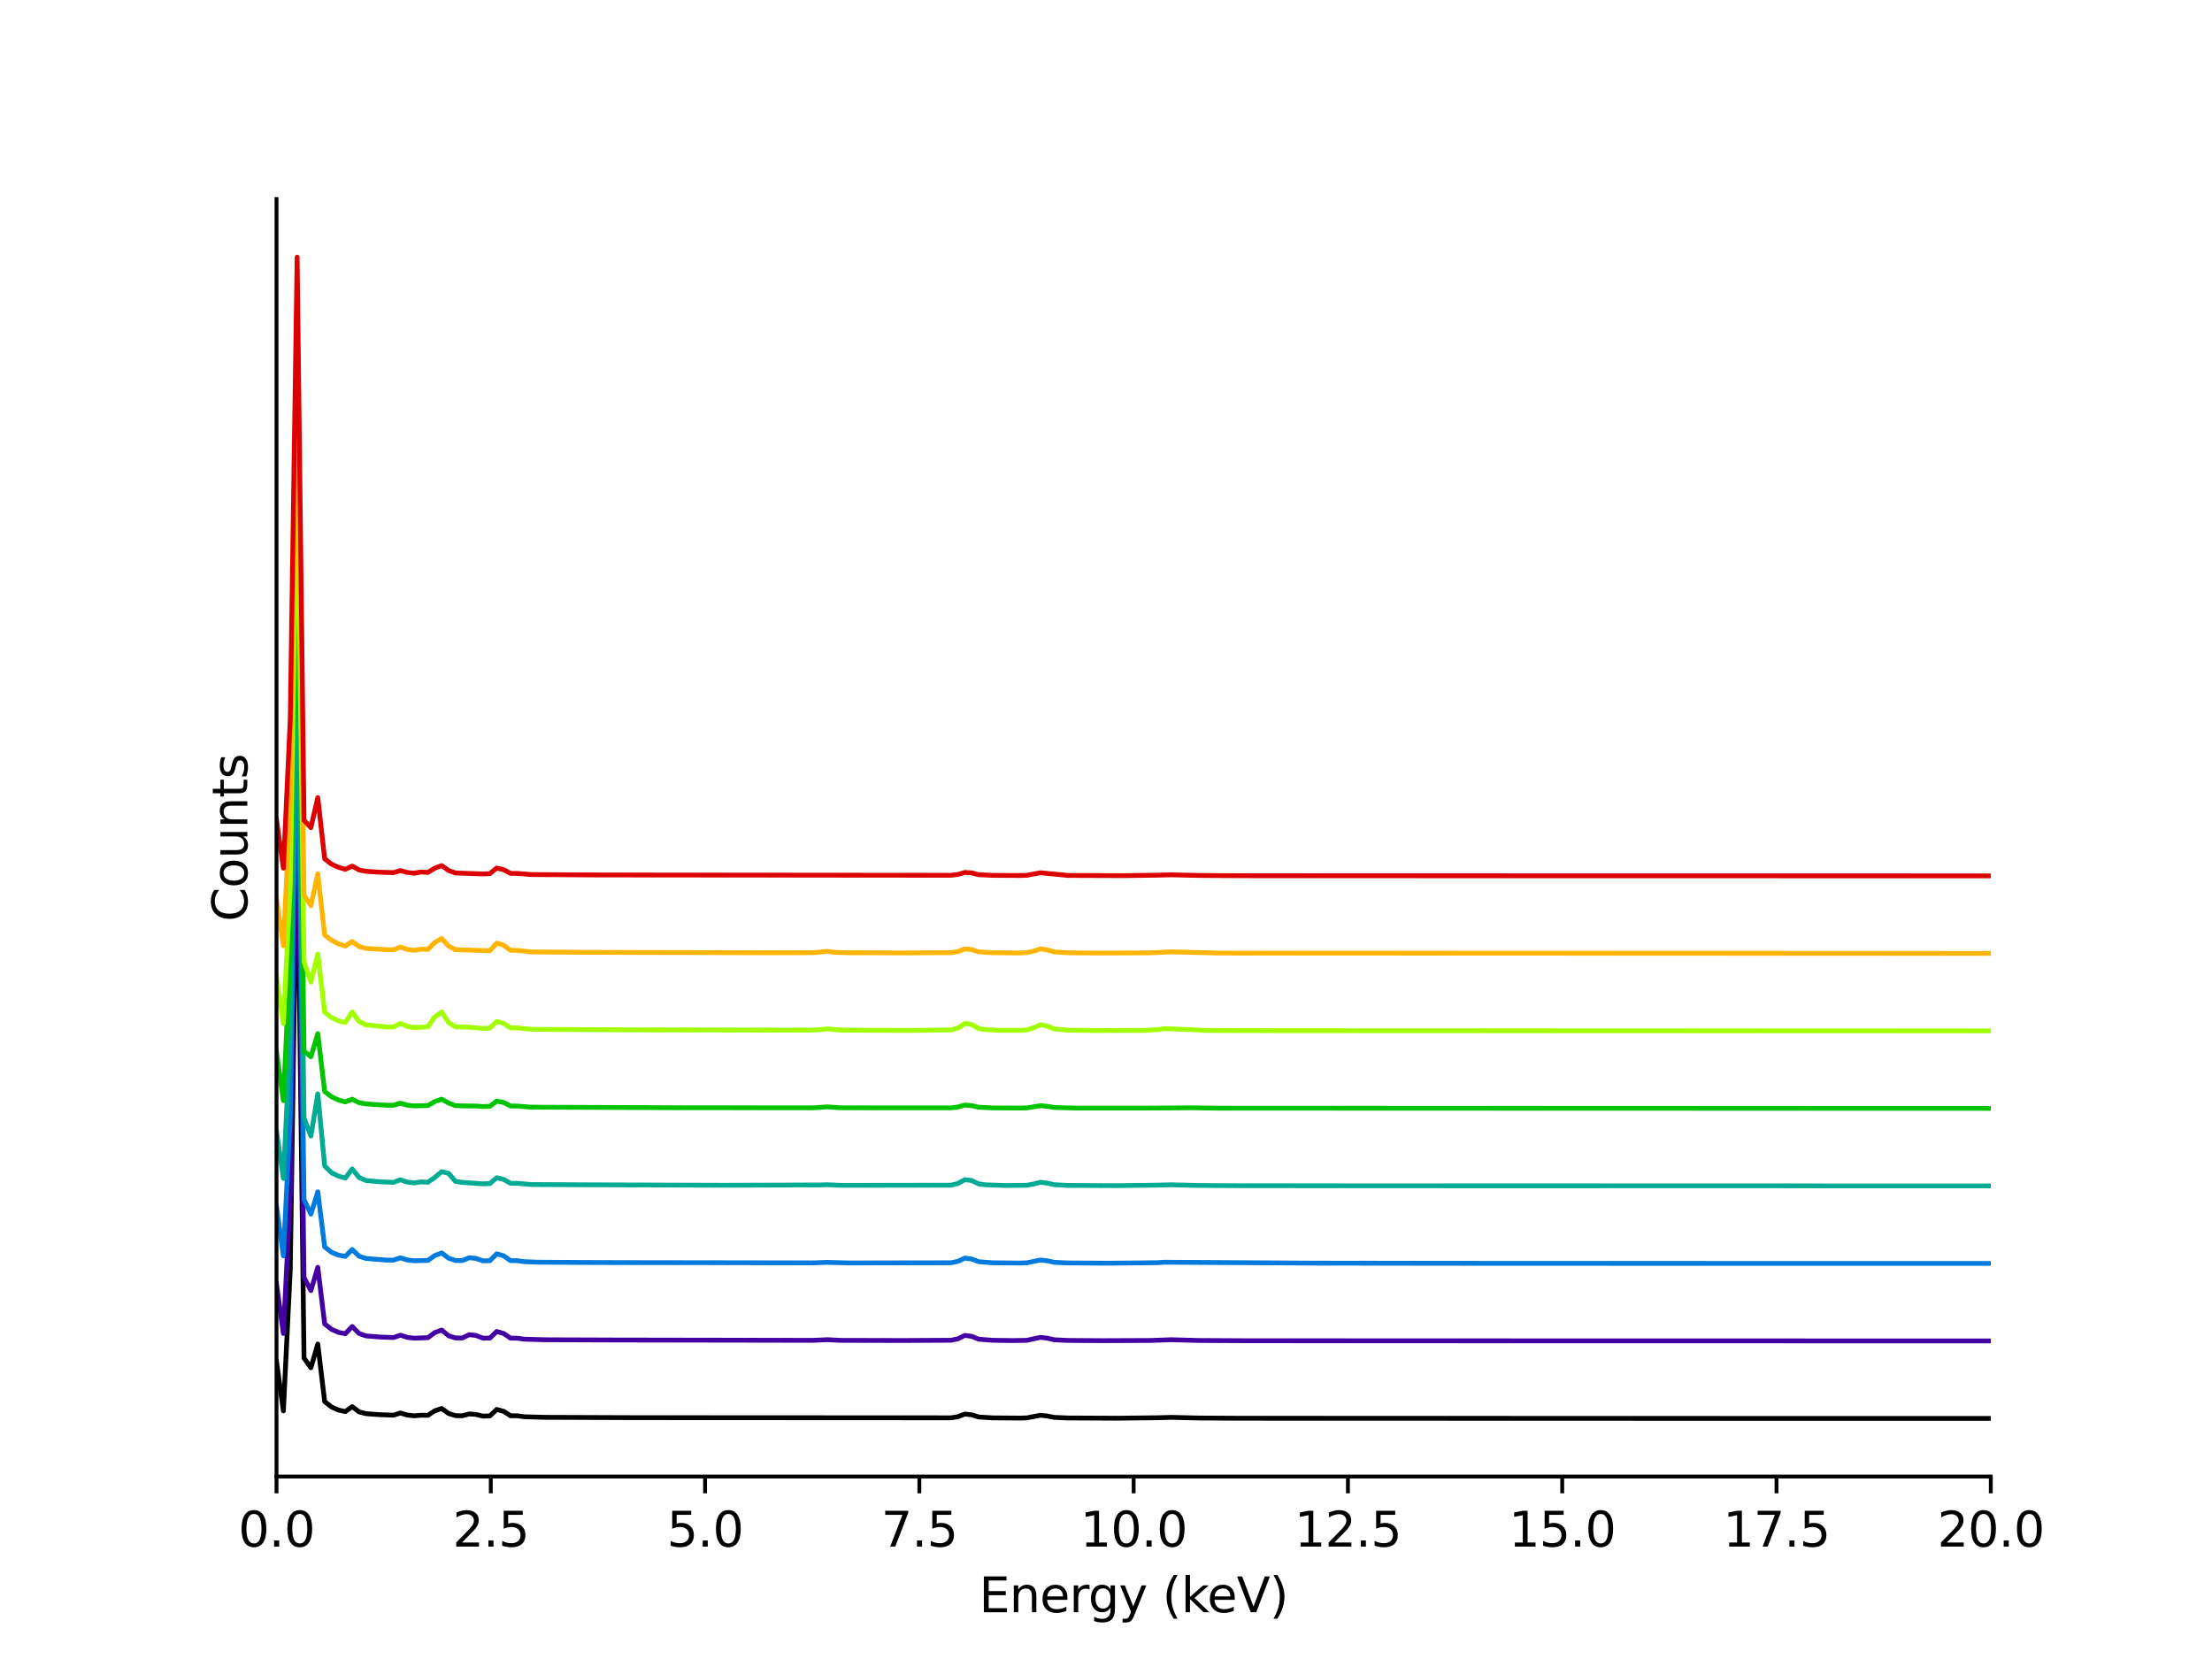 <?xml version="1.0" encoding="utf-8" standalone="no"?>
<!DOCTYPE svg PUBLIC "-//W3C//DTD SVG 1.1//EN"
  "http://www.w3.org/Graphics/SVG/1.1/DTD/svg11.dtd">
<svg xmlns:xlink="http://www.w3.org/1999/xlink" width="460.8pt" height="345.6pt" viewBox="0 0 460.8 345.6" xmlns="http://www.w3.org/2000/svg" version="1.1">
 <defs>
  <style type="text/css">*{stroke-linejoin: round; stroke-linecap: butt}</style>
 </defs>
 <g id="figure_1">
  <g id="patch_1">
   <path d="M 0 345.6 
L 460.8 345.6 
L 460.8 0 
L 0 0 
z
" style="fill: #ffffff"/>
  </g>
  <g id="axes_1">
   <g id="patch_2">
    <path d="M 57.6 307.584 
L 414.72 307.584 
L 414.72 41.472 
L 57.6 41.472 
z
" style="fill: #ffffff"/>
   </g>
   <g id="matplotlib.axis_1">
    <g id="xtick_1">
     <g id="line2d_1">
      <defs>
       <path id="mb892dc8201" d="M 0 0 
L 0 3.5 
" style="stroke: #000000; stroke-width: 0.8"/>
      </defs>
      <g>
       <use xlink:href="#mb892dc8201" x="57.6" y="307.584" style="stroke: #000000; stroke-width: 0.8"/>
      </g>
     </g>
     <g id="text_1">
      <!-- 0.0 -->
      <g transform="translate(49.648 322.182) scale(0.1 -0.1)">
       <defs>
        <path id="DejaVuSans-30" d="M 2034 4250 
Q 1547 4250 1301 3770 
Q 1056 3291 1056 2328 
Q 1056 1369 1301 889 
Q 1547 409 2034 409 
Q 2525 409 2770 889 
Q 3016 1369 3016 2328 
Q 3016 3291 2770 3770 
Q 2525 4250 2034 4250 
z
M 2034 4750 
Q 2819 4750 3233 4129 
Q 3647 3509 3647 2328 
Q 3647 1150 3233 529 
Q 2819 -91 2034 -91 
Q 1250 -91 836 529 
Q 422 1150 422 2328 
Q 422 3509 836 4129 
Q 1250 4750 2034 4750 
z
" transform="scale(0.016)"/>
        <path id="DejaVuSans-2e" d="M 684 794 
L 1344 794 
L 1344 0 
L 684 0 
L 684 794 
z
" transform="scale(0.016)"/>
       </defs>
       <use xlink:href="#DejaVuSans-30"/>
       <use xlink:href="#DejaVuSans-2e" x="63.623"/>
       <use xlink:href="#DejaVuSans-30" x="95.41"/>
      </g>
     </g>
    </g>
    <g id="xtick_2">
     <g id="line2d_2">
      <g>
       <use xlink:href="#mb892dc8201" x="102.24" y="307.584" style="stroke: #000000; stroke-width: 0.8"/>
      </g>
     </g>
     <g id="text_2">
      <!-- 2.5 -->
      <g transform="translate(94.288 322.182) scale(0.1 -0.1)">
       <defs>
        <path id="DejaVuSans-32" d="M 1228 531 
L 3431 531 
L 3431 0 
L 469 0 
L 469 531 
Q 828 903 1448 1529 
Q 2069 2156 2228 2338 
Q 2531 2678 2651 2914 
Q 2772 3150 2772 3378 
Q 2772 3750 2511 3984 
Q 2250 4219 1831 4219 
Q 1534 4219 1204 4116 
Q 875 4013 500 3803 
L 500 4441 
Q 881 4594 1212 4672 
Q 1544 4750 1819 4750 
Q 2544 4750 2975 4387 
Q 3406 4025 3406 3419 
Q 3406 3131 3298 2873 
Q 3191 2616 2906 2266 
Q 2828 2175 2409 1742 
Q 1991 1309 1228 531 
z
" transform="scale(0.016)"/>
        <path id="DejaVuSans-35" d="M 691 4666 
L 3169 4666 
L 3169 4134 
L 1269 4134 
L 1269 2991 
Q 1406 3038 1543 3061 
Q 1681 3084 1819 3084 
Q 2600 3084 3056 2656 
Q 3513 2228 3513 1497 
Q 3513 744 3044 326 
Q 2575 -91 1722 -91 
Q 1428 -91 1123 -41 
Q 819 9 494 109 
L 494 744 
Q 775 591 1075 516 
Q 1375 441 1709 441 
Q 2250 441 2565 725 
Q 2881 1009 2881 1497 
Q 2881 1984 2565 2268 
Q 2250 2553 1709 2553 
Q 1456 2553 1204 2497 
Q 953 2441 691 2322 
L 691 4666 
z
" transform="scale(0.016)"/>
       </defs>
       <use xlink:href="#DejaVuSans-32"/>
       <use xlink:href="#DejaVuSans-2e" x="63.623"/>
       <use xlink:href="#DejaVuSans-35" x="95.41"/>
      </g>
     </g>
    </g>
    <g id="xtick_3">
     <g id="line2d_3">
      <g>
       <use xlink:href="#mb892dc8201" x="146.88" y="307.584" style="stroke: #000000; stroke-width: 0.8"/>
      </g>
     </g>
     <g id="text_3">
      <!-- 5.0 -->
      <g transform="translate(138.928 322.182) scale(0.1 -0.1)">
       <use xlink:href="#DejaVuSans-35"/>
       <use xlink:href="#DejaVuSans-2e" x="63.623"/>
       <use xlink:href="#DejaVuSans-30" x="95.41"/>
      </g>
     </g>
    </g>
    <g id="xtick_4">
     <g id="line2d_4">
      <g>
       <use xlink:href="#mb892dc8201" x="191.52" y="307.584" style="stroke: #000000; stroke-width: 0.8"/>
      </g>
     </g>
     <g id="text_4">
      <!-- 7.5 -->
      <g transform="translate(183.568 322.182) scale(0.1 -0.1)">
       <defs>
        <path id="DejaVuSans-37" d="M 525 4666 
L 3525 4666 
L 3525 4397 
L 1831 0 
L 1172 0 
L 2766 4134 
L 525 4134 
L 525 4666 
z
" transform="scale(0.016)"/>
       </defs>
       <use xlink:href="#DejaVuSans-37"/>
       <use xlink:href="#DejaVuSans-2e" x="63.623"/>
       <use xlink:href="#DejaVuSans-35" x="95.41"/>
      </g>
     </g>
    </g>
    <g id="xtick_5">
     <g id="line2d_5">
      <g>
       <use xlink:href="#mb892dc8201" x="236.16" y="307.584" style="stroke: #000000; stroke-width: 0.8"/>
      </g>
     </g>
     <g id="text_5">
      <!-- 10.0 -->
      <g transform="translate(225.027 322.182) scale(0.1 -0.1)">
       <defs>
        <path id="DejaVuSans-31" d="M 794 531 
L 1825 531 
L 1825 4091 
L 703 3866 
L 703 4441 
L 1819 4666 
L 2450 4666 
L 2450 531 
L 3481 531 
L 3481 0 
L 794 0 
L 794 531 
z
" transform="scale(0.016)"/>
       </defs>
       <use xlink:href="#DejaVuSans-31"/>
       <use xlink:href="#DejaVuSans-30" x="63.623"/>
       <use xlink:href="#DejaVuSans-2e" x="127.246"/>
       <use xlink:href="#DejaVuSans-30" x="159.033"/>
      </g>
     </g>
    </g>
    <g id="xtick_6">
     <g id="line2d_6">
      <g>
       <use xlink:href="#mb892dc8201" x="280.8" y="307.584" style="stroke: #000000; stroke-width: 0.8"/>
      </g>
     </g>
     <g id="text_6">
      <!-- 12.5 -->
      <g transform="translate(269.667 322.182) scale(0.1 -0.1)">
       <use xlink:href="#DejaVuSans-31"/>
       <use xlink:href="#DejaVuSans-32" x="63.623"/>
       <use xlink:href="#DejaVuSans-2e" x="127.246"/>
       <use xlink:href="#DejaVuSans-35" x="159.033"/>
      </g>
     </g>
    </g>
    <g id="xtick_7">
     <g id="line2d_7">
      <g>
       <use xlink:href="#mb892dc8201" x="325.44" y="307.584" style="stroke: #000000; stroke-width: 0.8"/>
      </g>
     </g>
     <g id="text_7">
      <!-- 15.0 -->
      <g transform="translate(314.307 322.182) scale(0.1 -0.1)">
       <use xlink:href="#DejaVuSans-31"/>
       <use xlink:href="#DejaVuSans-35" x="63.623"/>
       <use xlink:href="#DejaVuSans-2e" x="127.246"/>
       <use xlink:href="#DejaVuSans-30" x="159.033"/>
      </g>
     </g>
    </g>
    <g id="xtick_8">
     <g id="line2d_8">
      <g>
       <use xlink:href="#mb892dc8201" x="370.08" y="307.584" style="stroke: #000000; stroke-width: 0.8"/>
      </g>
     </g>
     <g id="text_8">
      <!-- 17.5 -->
      <g transform="translate(358.947 322.182) scale(0.1 -0.1)">
       <use xlink:href="#DejaVuSans-31"/>
       <use xlink:href="#DejaVuSans-37" x="63.623"/>
       <use xlink:href="#DejaVuSans-2e" x="127.246"/>
       <use xlink:href="#DejaVuSans-35" x="159.033"/>
      </g>
     </g>
    </g>
    <g id="xtick_9">
     <g id="line2d_9">
      <g>
       <use xlink:href="#mb892dc8201" x="414.72" y="307.584" style="stroke: #000000; stroke-width: 0.8"/>
      </g>
     </g>
     <g id="text_9">
      <!-- 20.0 -->
      <g transform="translate(403.587 322.182) scale(0.1 -0.1)">
       <use xlink:href="#DejaVuSans-32"/>
       <use xlink:href="#DejaVuSans-30" x="63.623"/>
       <use xlink:href="#DejaVuSans-2e" x="127.246"/>
       <use xlink:href="#DejaVuSans-30" x="159.033"/>
      </g>
     </g>
    </g>
    <g id="text_10">
     <!-- Energy (keV) -->
     <g transform="translate(203.952 335.861) scale(0.1 -0.1)">
      <defs>
       <path id="DejaVuSans-45" d="M 628 4666 
L 3578 4666 
L 3578 4134 
L 1259 4134 
L 1259 2753 
L 3481 2753 
L 3481 2222 
L 1259 2222 
L 1259 531 
L 3634 531 
L 3634 0 
L 628 0 
L 628 4666 
z
" transform="scale(0.016)"/>
       <path id="DejaVuSans-6e" d="M 3513 2113 
L 3513 0 
L 2938 0 
L 2938 2094 
Q 2938 2591 2744 2837 
Q 2550 3084 2163 3084 
Q 1697 3084 1428 2787 
Q 1159 2491 1159 1978 
L 1159 0 
L 581 0 
L 581 3500 
L 1159 3500 
L 1159 2956 
Q 1366 3272 1645 3428 
Q 1925 3584 2291 3584 
Q 2894 3584 3203 3211 
Q 3513 2838 3513 2113 
z
" transform="scale(0.016)"/>
       <path id="DejaVuSans-65" d="M 3597 1894 
L 3597 1613 
L 953 1613 
Q 991 1019 1311 708 
Q 1631 397 2203 397 
Q 2534 397 2845 478 
Q 3156 559 3463 722 
L 3463 178 
Q 3153 47 2828 -22 
Q 2503 -91 2169 -91 
Q 1331 -91 842 396 
Q 353 884 353 1716 
Q 353 2575 817 3079 
Q 1281 3584 2069 3584 
Q 2775 3584 3186 3129 
Q 3597 2675 3597 1894 
z
M 3022 2063 
Q 3016 2534 2758 2815 
Q 2500 3097 2075 3097 
Q 1594 3097 1305 2825 
Q 1016 2553 972 2059 
L 3022 2063 
z
" transform="scale(0.016)"/>
       <path id="DejaVuSans-72" d="M 2631 2963 
Q 2534 3019 2420 3045 
Q 2306 3072 2169 3072 
Q 1681 3072 1420 2755 
Q 1159 2438 1159 1844 
L 1159 0 
L 581 0 
L 581 3500 
L 1159 3500 
L 1159 2956 
Q 1341 3275 1631 3429 
Q 1922 3584 2338 3584 
Q 2397 3584 2469 3576 
Q 2541 3569 2628 3553 
L 2631 2963 
z
" transform="scale(0.016)"/>
       <path id="DejaVuSans-67" d="M 2906 1791 
Q 2906 2416 2648 2759 
Q 2391 3103 1925 3103 
Q 1463 3103 1205 2759 
Q 947 2416 947 1791 
Q 947 1169 1205 825 
Q 1463 481 1925 481 
Q 2391 481 2648 825 
Q 2906 1169 2906 1791 
z
M 3481 434 
Q 3481 -459 3084 -895 
Q 2688 -1331 1869 -1331 
Q 1566 -1331 1297 -1286 
Q 1028 -1241 775 -1147 
L 775 -588 
Q 1028 -725 1275 -790 
Q 1522 -856 1778 -856 
Q 2344 -856 2625 -561 
Q 2906 -266 2906 331 
L 2906 616 
Q 2728 306 2450 153 
Q 2172 0 1784 0 
Q 1141 0 747 490 
Q 353 981 353 1791 
Q 353 2603 747 3093 
Q 1141 3584 1784 3584 
Q 2172 3584 2450 3431 
Q 2728 3278 2906 2969 
L 2906 3500 
L 3481 3500 
L 3481 434 
z
" transform="scale(0.016)"/>
       <path id="DejaVuSans-79" d="M 2059 -325 
Q 1816 -950 1584 -1140 
Q 1353 -1331 966 -1331 
L 506 -1331 
L 506 -850 
L 844 -850 
Q 1081 -850 1212 -737 
Q 1344 -625 1503 -206 
L 1606 56 
L 191 3500 
L 800 3500 
L 1894 763 
L 2988 3500 
L 3597 3500 
L 2059 -325 
z
" transform="scale(0.016)"/>
       <path id="DejaVuSans-20" transform="scale(0.016)"/>
       <path id="DejaVuSans-28" d="M 1984 4856 
Q 1566 4138 1362 3434 
Q 1159 2731 1159 2009 
Q 1159 1288 1364 580 
Q 1569 -128 1984 -844 
L 1484 -844 
Q 1016 -109 783 600 
Q 550 1309 550 2009 
Q 550 2706 781 3412 
Q 1013 4119 1484 4856 
L 1984 4856 
z
" transform="scale(0.016)"/>
       <path id="DejaVuSans-6b" d="M 581 4863 
L 1159 4863 
L 1159 1991 
L 2875 3500 
L 3609 3500 
L 1753 1863 
L 3688 0 
L 2938 0 
L 1159 1709 
L 1159 0 
L 581 0 
L 581 4863 
z
" transform="scale(0.016)"/>
       <path id="DejaVuSans-56" d="M 1831 0 
L 50 4666 
L 709 4666 
L 2188 738 
L 3669 4666 
L 4325 4666 
L 2547 0 
L 1831 0 
z
" transform="scale(0.016)"/>
       <path id="DejaVuSans-29" d="M 513 4856 
L 1013 4856 
Q 1481 4119 1714 3412 
Q 1947 2706 1947 2009 
Q 1947 1309 1714 600 
Q 1481 -109 1013 -844 
L 513 -844 
Q 928 -128 1133 580 
Q 1338 1288 1338 2009 
Q 1338 2731 1133 3434 
Q 928 4138 513 4856 
z
" transform="scale(0.016)"/>
      </defs>
      <use xlink:href="#DejaVuSans-45"/>
      <use xlink:href="#DejaVuSans-6e" x="63.184"/>
      <use xlink:href="#DejaVuSans-65" x="126.562"/>
      <use xlink:href="#DejaVuSans-72" x="188.086"/>
      <use xlink:href="#DejaVuSans-67" x="227.449"/>
      <use xlink:href="#DejaVuSans-79" x="290.926"/>
      <use xlink:href="#DejaVuSans-20" x="350.105"/>
      <use xlink:href="#DejaVuSans-28" x="381.893"/>
      <use xlink:href="#DejaVuSans-6b" x="420.906"/>
      <use xlink:href="#DejaVuSans-65" x="475.191"/>
      <use xlink:href="#DejaVuSans-56" x="536.715"/>
      <use xlink:href="#DejaVuSans-29" x="605.123"/>
     </g>
    </g>
   </g>
   <g id="matplotlib.axis_2">
    <g id="text_11">
     <!-- Counts -->
     <g transform="translate(51.52 191.981) rotate(-90) scale(0.1 -0.1)">
      <defs>
       <path id="DejaVuSans-43" d="M 4122 4306 
L 4122 3641 
Q 3803 3938 3442 4084 
Q 3081 4231 2675 4231 
Q 1875 4231 1450 3742 
Q 1025 3253 1025 2328 
Q 1025 1406 1450 917 
Q 1875 428 2675 428 
Q 3081 428 3442 575 
Q 3803 722 4122 1019 
L 4122 359 
Q 3791 134 3420 21 
Q 3050 -91 2638 -91 
Q 1578 -91 968 557 
Q 359 1206 359 2328 
Q 359 3453 968 4101 
Q 1578 4750 2638 4750 
Q 3056 4750 3426 4639 
Q 3797 4528 4122 4306 
z
" transform="scale(0.016)"/>
       <path id="DejaVuSans-6f" d="M 1959 3097 
Q 1497 3097 1228 2736 
Q 959 2375 959 1747 
Q 959 1119 1226 758 
Q 1494 397 1959 397 
Q 2419 397 2687 759 
Q 2956 1122 2956 1747 
Q 2956 2369 2687 2733 
Q 2419 3097 1959 3097 
z
M 1959 3584 
Q 2709 3584 3137 3096 
Q 3566 2609 3566 1747 
Q 3566 888 3137 398 
Q 2709 -91 1959 -91 
Q 1206 -91 779 398 
Q 353 888 353 1747 
Q 353 2609 779 3096 
Q 1206 3584 1959 3584 
z
" transform="scale(0.016)"/>
       <path id="DejaVuSans-75" d="M 544 1381 
L 544 3500 
L 1119 3500 
L 1119 1403 
Q 1119 906 1312 657 
Q 1506 409 1894 409 
Q 2359 409 2629 706 
Q 2900 1003 2900 1516 
L 2900 3500 
L 3475 3500 
L 3475 0 
L 2900 0 
L 2900 538 
Q 2691 219 2414 64 
Q 2138 -91 1772 -91 
Q 1169 -91 856 284 
Q 544 659 544 1381 
z
M 1991 3584 
L 1991 3584 
z
" transform="scale(0.016)"/>
       <path id="DejaVuSans-74" d="M 1172 4494 
L 1172 3500 
L 2356 3500 
L 2356 3053 
L 1172 3053 
L 1172 1153 
Q 1172 725 1289 603 
Q 1406 481 1766 481 
L 2356 481 
L 2356 0 
L 1766 0 
Q 1100 0 847 248 
Q 594 497 594 1153 
L 594 3053 
L 172 3053 
L 172 3500 
L 594 3500 
L 594 4494 
L 1172 4494 
z
" transform="scale(0.016)"/>
       <path id="DejaVuSans-73" d="M 2834 3397 
L 2834 2853 
Q 2591 2978 2328 3040 
Q 2066 3103 1784 3103 
Q 1356 3103 1142 2972 
Q 928 2841 928 2578 
Q 928 2378 1081 2264 
Q 1234 2150 1697 2047 
L 1894 2003 
Q 2506 1872 2764 1633 
Q 3022 1394 3022 966 
Q 3022 478 2636 193 
Q 2250 -91 1575 -91 
Q 1294 -91 989 -36 
Q 684 19 347 128 
L 347 722 
Q 666 556 975 473 
Q 1284 391 1588 391 
Q 1994 391 2212 530 
Q 2431 669 2431 922 
Q 2431 1156 2273 1281 
Q 2116 1406 1581 1522 
L 1381 1569 
Q 847 1681 609 1914 
Q 372 2147 372 2553 
Q 372 3047 722 3315 
Q 1072 3584 1716 3584 
Q 2034 3584 2315 3537 
Q 2597 3491 2834 3397 
z
" transform="scale(0.016)"/>
      </defs>
      <use xlink:href="#DejaVuSans-43"/>
      <use xlink:href="#DejaVuSans-6f" x="69.824"/>
      <use xlink:href="#DejaVuSans-75" x="131.006"/>
      <use xlink:href="#DejaVuSans-6e" x="194.385"/>
      <use xlink:href="#DejaVuSans-74" x="257.764"/>
      <use xlink:href="#DejaVuSans-73" x="296.973"/>
     </g>
    </g>
   </g>
   <g id="line2d_10">
    <path d="M 57.599 283.637 
L 59.033 293.909 
L 60.467 264.407 
L 61.901 169.252 
L 63.335 282.912 
L 64.768 284.919 
L 66.202 279.989 
L 67.636 291.98 
L 69.07 293.108 
L 70.504 293.735 
L 71.938 294.062 
L 73.372 293.028 
L 74.805 294.119 
L 76.239 294.492 
L 79.107 294.703 
L 81.975 294.806 
L 83.409 294.354 
L 84.842 294.779 
L 86.276 294.938 
L 87.71 294.816 
L 89.144 294.834 
L 90.578 293.893 
L 92.012 293.41 
L 93.446 294.455 
L 94.879 294.901 
L 96.313 294.93 
L 97.747 294.553 
L 99.181 294.662 
L 100.615 295.005 
L 102.049 294.957 
L 103.483 293.615 
L 104.916 294.002 
L 106.35 294.924 
L 107.784 294.934 
L 109.218 295.135 
L 113.52 295.254 
L 132.16 295.324 
L 198.117 295.358 
L 199.551 295.126 
L 200.985 294.573 
L 202.419 294.726 
L 203.853 295.181 
L 206.72 295.367 
L 212.456 295.412 
L 213.89 295.371 
L 216.757 294.826 
L 218.191 294.985 
L 219.625 295.269 
L 222.493 295.392 
L 232.53 295.44 
L 241.133 295.342 
L 244.001 295.261 
L 249.736 295.399 
L 258.339 295.449 
L 348.672 295.478 
L 414.63 295.487 
L 414.63 295.487 
" clip-path="url(#pa096c879e2)" style="fill: none; stroke: #000000; stroke-linecap: square"/>
   </g>
   <g id="line2d_11">
    <path d="M 57.599 267.481 
L 59.033 277.787 
L 60.467 249.037 
L 61.901 155.929 
L 63.335 266.149 
L 64.768 268.843 
L 66.202 264.006 
L 67.636 275.8 
L 69.07 276.924 
L 70.504 277.56 
L 71.938 277.832 
L 73.372 276.333 
L 74.805 277.791 
L 76.239 278.288 
L 79.107 278.526 
L 81.975 278.634 
L 83.409 278.14 
L 84.842 278.599 
L 86.276 278.767 
L 89.144 278.663 
L 90.578 277.599 
L 92.012 277.07 
L 93.446 278.26 
L 94.879 278.726 
L 96.313 278.722 
L 97.747 278.037 
L 99.181 278.201 
L 100.615 278.77 
L 102.049 278.743 
L 103.483 277.372 
L 104.916 277.787 
L 106.35 278.756 
L 107.784 278.77 
L 109.218 278.977 
L 113.52 279.097 
L 127.858 279.149 
L 169.44 279.217 
L 172.308 279.083 
L 175.175 279.222 
L 188.08 279.253 
L 198.117 279.198 
L 199.551 278.897 
L 200.985 278.19 
L 202.419 278.386 
L 203.853 278.967 
L 206.72 279.203 
L 211.022 279.264 
L 213.89 279.215 
L 216.757 278.592 
L 218.191 278.771 
L 219.625 279.1 
L 222.493 279.236 
L 229.662 279.287 
L 239.699 279.245 
L 244.001 279.089 
L 249.736 279.246 
L 259.773 279.301 
L 322.863 279.323 
L 367.313 279.325 
L 380.217 279.337 
L 414.63 279.34 
L 414.63 279.34 
" clip-path="url(#pa096c879e2)" style="fill: none; stroke: #4300a2; stroke-linecap: square"/>
   </g>
   <g id="line2d_12">
    <path d="M 57.599 251.293 
L 59.033 261.619 
L 60.467 232.41 
L 61.901 138.95 
L 63.335 249.916 
L 64.768 252.925 
L 66.202 248.28 
L 67.636 259.738 
L 69.07 260.869 
L 70.504 261.461 
L 71.938 261.726 
L 73.372 260.288 
L 74.805 261.689 
L 76.239 262.161 
L 80.541 262.508 
L 81.975 262.502 
L 83.409 262.023 
L 84.842 262.47 
L 86.276 262.636 
L 89.144 262.57 
L 90.578 261.548 
L 92.012 261.02 
L 93.446 262.09 
L 94.879 262.59 
L 96.313 262.596 
L 97.747 262.011 
L 99.181 262.159 
L 100.615 262.66 
L 102.049 262.624 
L 103.483 261.195 
L 104.916 261.612 
L 106.35 262.612 
L 107.784 262.622 
L 109.218 262.83 
L 112.086 262.935 
L 122.123 262.999 
L 130.726 263.023 
L 169.44 263.077 
L 172.308 262.971 
L 176.609 263.093 
L 198.117 263.058 
L 199.551 262.764 
L 200.985 262.085 
L 202.419 262.274 
L 203.853 262.834 
L 206.72 263.063 
L 212.456 263.116 
L 213.89 263.072 
L 216.757 262.482 
L 218.191 262.653 
L 219.625 262.966 
L 222.493 263.095 
L 231.096 263.146 
L 241.133 263.043 
L 242.567 262.944 
L 274.112 263.134 
L 308.524 263.175 
L 345.805 263.185 
L 414.63 263.194 
L 414.63 263.194 
" clip-path="url(#pa096c879e2)" style="fill: none; stroke: #007add; stroke-linecap: square"/>
   </g>
   <g id="line2d_13">
    <path d="M 57.599 235.638 
L 59.033 245.468 
L 60.467 215.582 
L 61.901 123.22 
L 63.335 232.906 
L 64.768 236.658 
L 66.202 227.864 
L 67.636 242.893 
L 69.07 244.309 
L 70.504 245.006 
L 71.938 245.411 
L 73.372 243.514 
L 74.805 245.303 
L 76.239 245.917 
L 79.107 246.191 
L 81.975 246.307 
L 83.409 245.767 
L 84.842 246.249 
L 86.276 246.424 
L 87.71 246.208 
L 89.144 246.271 
L 90.578 245.293 
L 92.012 244.082 
L 93.446 244.421 
L 94.879 246.108 
L 96.313 246.313 
L 99.181 246.514 
L 100.615 246.617 
L 102.049 246.553 
L 103.483 245.34 
L 104.916 245.688 
L 106.35 246.498 
L 107.784 246.511 
L 110.652 246.757 
L 122.123 246.817 
L 150.8 246.909 
L 170.874 246.844 
L 172.308 246.801 
L 175.175 246.925 
L 198.117 246.895 
L 199.551 246.545 
L 200.985 245.744 
L 202.419 245.923 
L 203.853 246.622 
L 205.287 246.82 
L 209.588 246.964 
L 213.89 246.909 
L 215.324 246.658 
L 216.757 246.279 
L 218.191 246.468 
L 219.625 246.794 
L 222.493 246.946 
L 232.53 246.991 
L 241.133 246.886 
L 244.001 246.81 
L 249.736 246.955 
L 258.339 247.007 
L 308.524 247.027 
L 368.746 247.019 
L 380.217 247.041 
L 414.63 247.046 
L 414.63 247.046 
" clip-path="url(#pa096c879e2)" style="fill: none; stroke: #00aa93; stroke-linecap: square"/>
   </g>
   <g id="line2d_14">
    <path d="M 57.599 219.157 
L 59.033 229.268 
L 60.467 198.485 
L 61.901 101.726 
L 63.335 218.972 
L 64.768 220.144 
L 66.202 215.329 
L 67.636 227.39 
L 69.07 228.484 
L 70.504 229.143 
L 71.938 229.551 
L 73.372 228.979 
L 74.805 229.711 
L 76.239 229.965 
L 80.541 230.246 
L 81.975 230.238 
L 83.409 229.82 
L 84.842 230.222 
L 86.276 230.373 
L 89.144 230.305 
L 90.578 229.475 
L 92.012 228.984 
L 93.446 229.784 
L 94.879 230.309 
L 96.313 230.38 
L 99.181 230.405 
L 100.615 230.512 
L 102.049 230.461 
L 103.483 229.386 
L 104.916 229.677 
L 106.35 230.403 
L 107.784 230.416 
L 110.652 230.64 
L 140.763 230.757 
L 169.44 230.78 
L 172.308 230.58 
L 175.175 230.775 
L 180.911 230.783 
L 198.117 230.784 
L 199.551 230.608 
L 200.985 230.202 
L 202.419 230.327 
L 203.853 230.65 
L 206.72 230.795 
L 212.456 230.83 
L 213.89 230.796 
L 216.757 230.339 
L 218.191 230.466 
L 219.625 230.71 
L 223.927 230.832 
L 238.265 230.839 
L 248.302 230.775 
L 254.038 230.856 
L 335.768 230.887 
L 414.63 230.9 
L 414.63 230.9 
" clip-path="url(#pa096c879e2)" style="fill: none; stroke: #00c400; stroke-linecap: square"/>
   </g>
   <g id="line2d_15">
    <path d="M 57.599 203.432 
L 59.033 213.208 
L 60.467 184.255 
L 61.901 93.76 
L 63.335 200.288 
L 64.768 204.616 
L 66.202 198.752 
L 67.636 210.857 
L 69.07 211.981 
L 70.504 212.666 
L 71.938 213.002 
L 73.372 210.815 
L 74.805 212.814 
L 76.239 213.491 
L 80.541 213.937 
L 81.975 213.923 
L 83.409 213.213 
L 84.842 213.82 
L 86.276 214.052 
L 89.144 213.895 
L 90.578 211.829 
L 92.012 210.808 
L 93.446 213.024 
L 94.879 213.903 
L 97.747 213.983 
L 100.615 214.239 
L 102.049 214.169 
L 103.483 212.791 
L 104.916 213.189 
L 106.35 214.117 
L 107.784 214.135 
L 110.652 214.415 
L 122.123 214.497 
L 135.027 214.547 
L 169.44 214.601 
L 172.308 214.338 
L 175.175 214.591 
L 189.514 214.653 
L 198.117 214.552 
L 199.551 214.161 
L 200.985 213.209 
L 202.419 213.439 
L 203.853 214.257 
L 205.287 214.485 
L 208.154 214.63 
L 212.456 214.647 
L 213.89 214.556 
L 215.324 214.097 
L 216.757 213.45 
L 218.191 213.773 
L 219.625 214.353 
L 222.493 214.603 
L 228.228 214.675 
L 238.265 214.654 
L 241.133 214.481 
L 242.567 214.288 
L 248.302 214.498 
L 251.17 214.658 
L 265.509 214.706 
L 414.63 214.749 
L 414.63 214.749 
" clip-path="url(#pa096c879e2)" style="fill: none; stroke: #a1ff00; stroke-linecap: square"/>
   </g>
   <g id="line2d_16">
    <path d="M 57.599 187.158 
L 59.033 197.014 
L 60.467 166.602 
L 61.901 73.087 
L 63.335 186.541 
L 64.768 188.664 
L 66.202 182.021 
L 67.636 194.797 
L 69.07 195.867 
L 70.504 196.62 
L 71.938 197.073 
L 73.372 196.136 
L 74.805 197.178 
L 76.239 197.56 
L 80.541 197.835 
L 81.975 197.856 
L 83.409 197.289 
L 84.842 197.782 
L 86.276 197.967 
L 87.71 197.737 
L 89.144 197.771 
L 90.578 196.334 
L 92.012 195.513 
L 93.446 197.073 
L 94.879 197.841 
L 102.049 198.049 
L 103.483 196.468 
L 104.916 196.916 
L 106.35 197.965 
L 107.784 197.981 
L 110.652 198.301 
L 120.689 198.375 
L 132.16 198.415 
L 152.234 198.456 
L 159.403 198.478 
L 169.44 198.459 
L 172.308 198.175 
L 173.742 198.377 
L 176.609 198.475 
L 189.514 198.513 
L 198.117 198.452 
L 199.551 198.231 
L 200.985 197.692 
L 202.419 197.813 
L 203.853 198.286 
L 206.72 198.471 
L 212.456 198.515 
L 213.89 198.452 
L 215.324 198.129 
L 216.757 197.666 
L 218.191 197.893 
L 219.625 198.302 
L 222.493 198.489 
L 229.662 198.541 
L 239.699 198.49 
L 244.001 198.283 
L 246.868 198.361 
L 254.038 198.545 
L 271.244 198.56 
L 278.413 198.555 
L 414.63 198.604 
L 414.63 198.604 
" clip-path="url(#pa096c879e2)" style="fill: none; stroke: #ffb500; stroke-linecap: square"/>
   </g>
   <g id="line2d_17">
    <path d="M 57.599 170.794 
L 59.033 180.842 
L 60.467 149.841 
L 61.901 53.568 
L 63.335 170.893 
L 64.768 172.407 
L 66.202 166.159 
L 67.636 178.897 
L 69.07 180.024 
L 70.504 180.673 
L 71.938 181.085 
L 73.372 180.43 
L 74.805 181.221 
L 76.239 181.515 
L 79.107 181.697 
L 81.975 181.788 
L 83.409 181.356 
L 84.842 181.754 
L 86.276 181.907 
L 87.71 181.644 
L 89.144 181.742 
L 90.578 180.853 
L 92.012 180.323 
L 93.446 181.332 
L 94.879 181.859 
L 100.615 182.059 
L 102.049 181.994 
L 103.483 180.832 
L 104.916 181.174 
L 106.35 181.941 
L 107.784 181.949 
L 110.652 182.187 
L 124.99 182.272 
L 198.117 182.336 
L 199.551 182.165 
L 200.985 181.745 
L 202.419 181.839 
L 203.853 182.21 
L 206.72 182.351 
L 212.456 182.382 
L 213.89 182.34 
L 216.757 181.814 
L 222.493 182.369 
L 233.964 182.409 
L 241.133 182.313 
L 244.001 182.241 
L 249.736 182.372 
L 258.339 182.425 
L 301.355 182.44 
L 414.63 182.457 
L 414.63 182.457 
" clip-path="url(#pa096c879e2)" style="fill: none; stroke: #dc0000; stroke-linecap: square"/>
   </g>
   <g id="patch_3">
    <path d="M 57.6 307.584 
L 57.6 41.472 
" style="fill: none; stroke: #000000; stroke-width: 0.8; stroke-linejoin: miter; stroke-linecap: square"/>
   </g>
   <g id="patch_4">
    <path d="M 57.6 307.584 
L 414.72 307.584 
" style="fill: none; stroke: #000000; stroke-width: 0.8; stroke-linejoin: miter; stroke-linecap: square"/>
   </g>
  </g>
 </g>
 <defs>
  <clipPath id="pa096c879e2">
   <rect x="57.6" y="41.472" width="357.12" height="266.112"/>
  </clipPath>
 </defs>
</svg>
